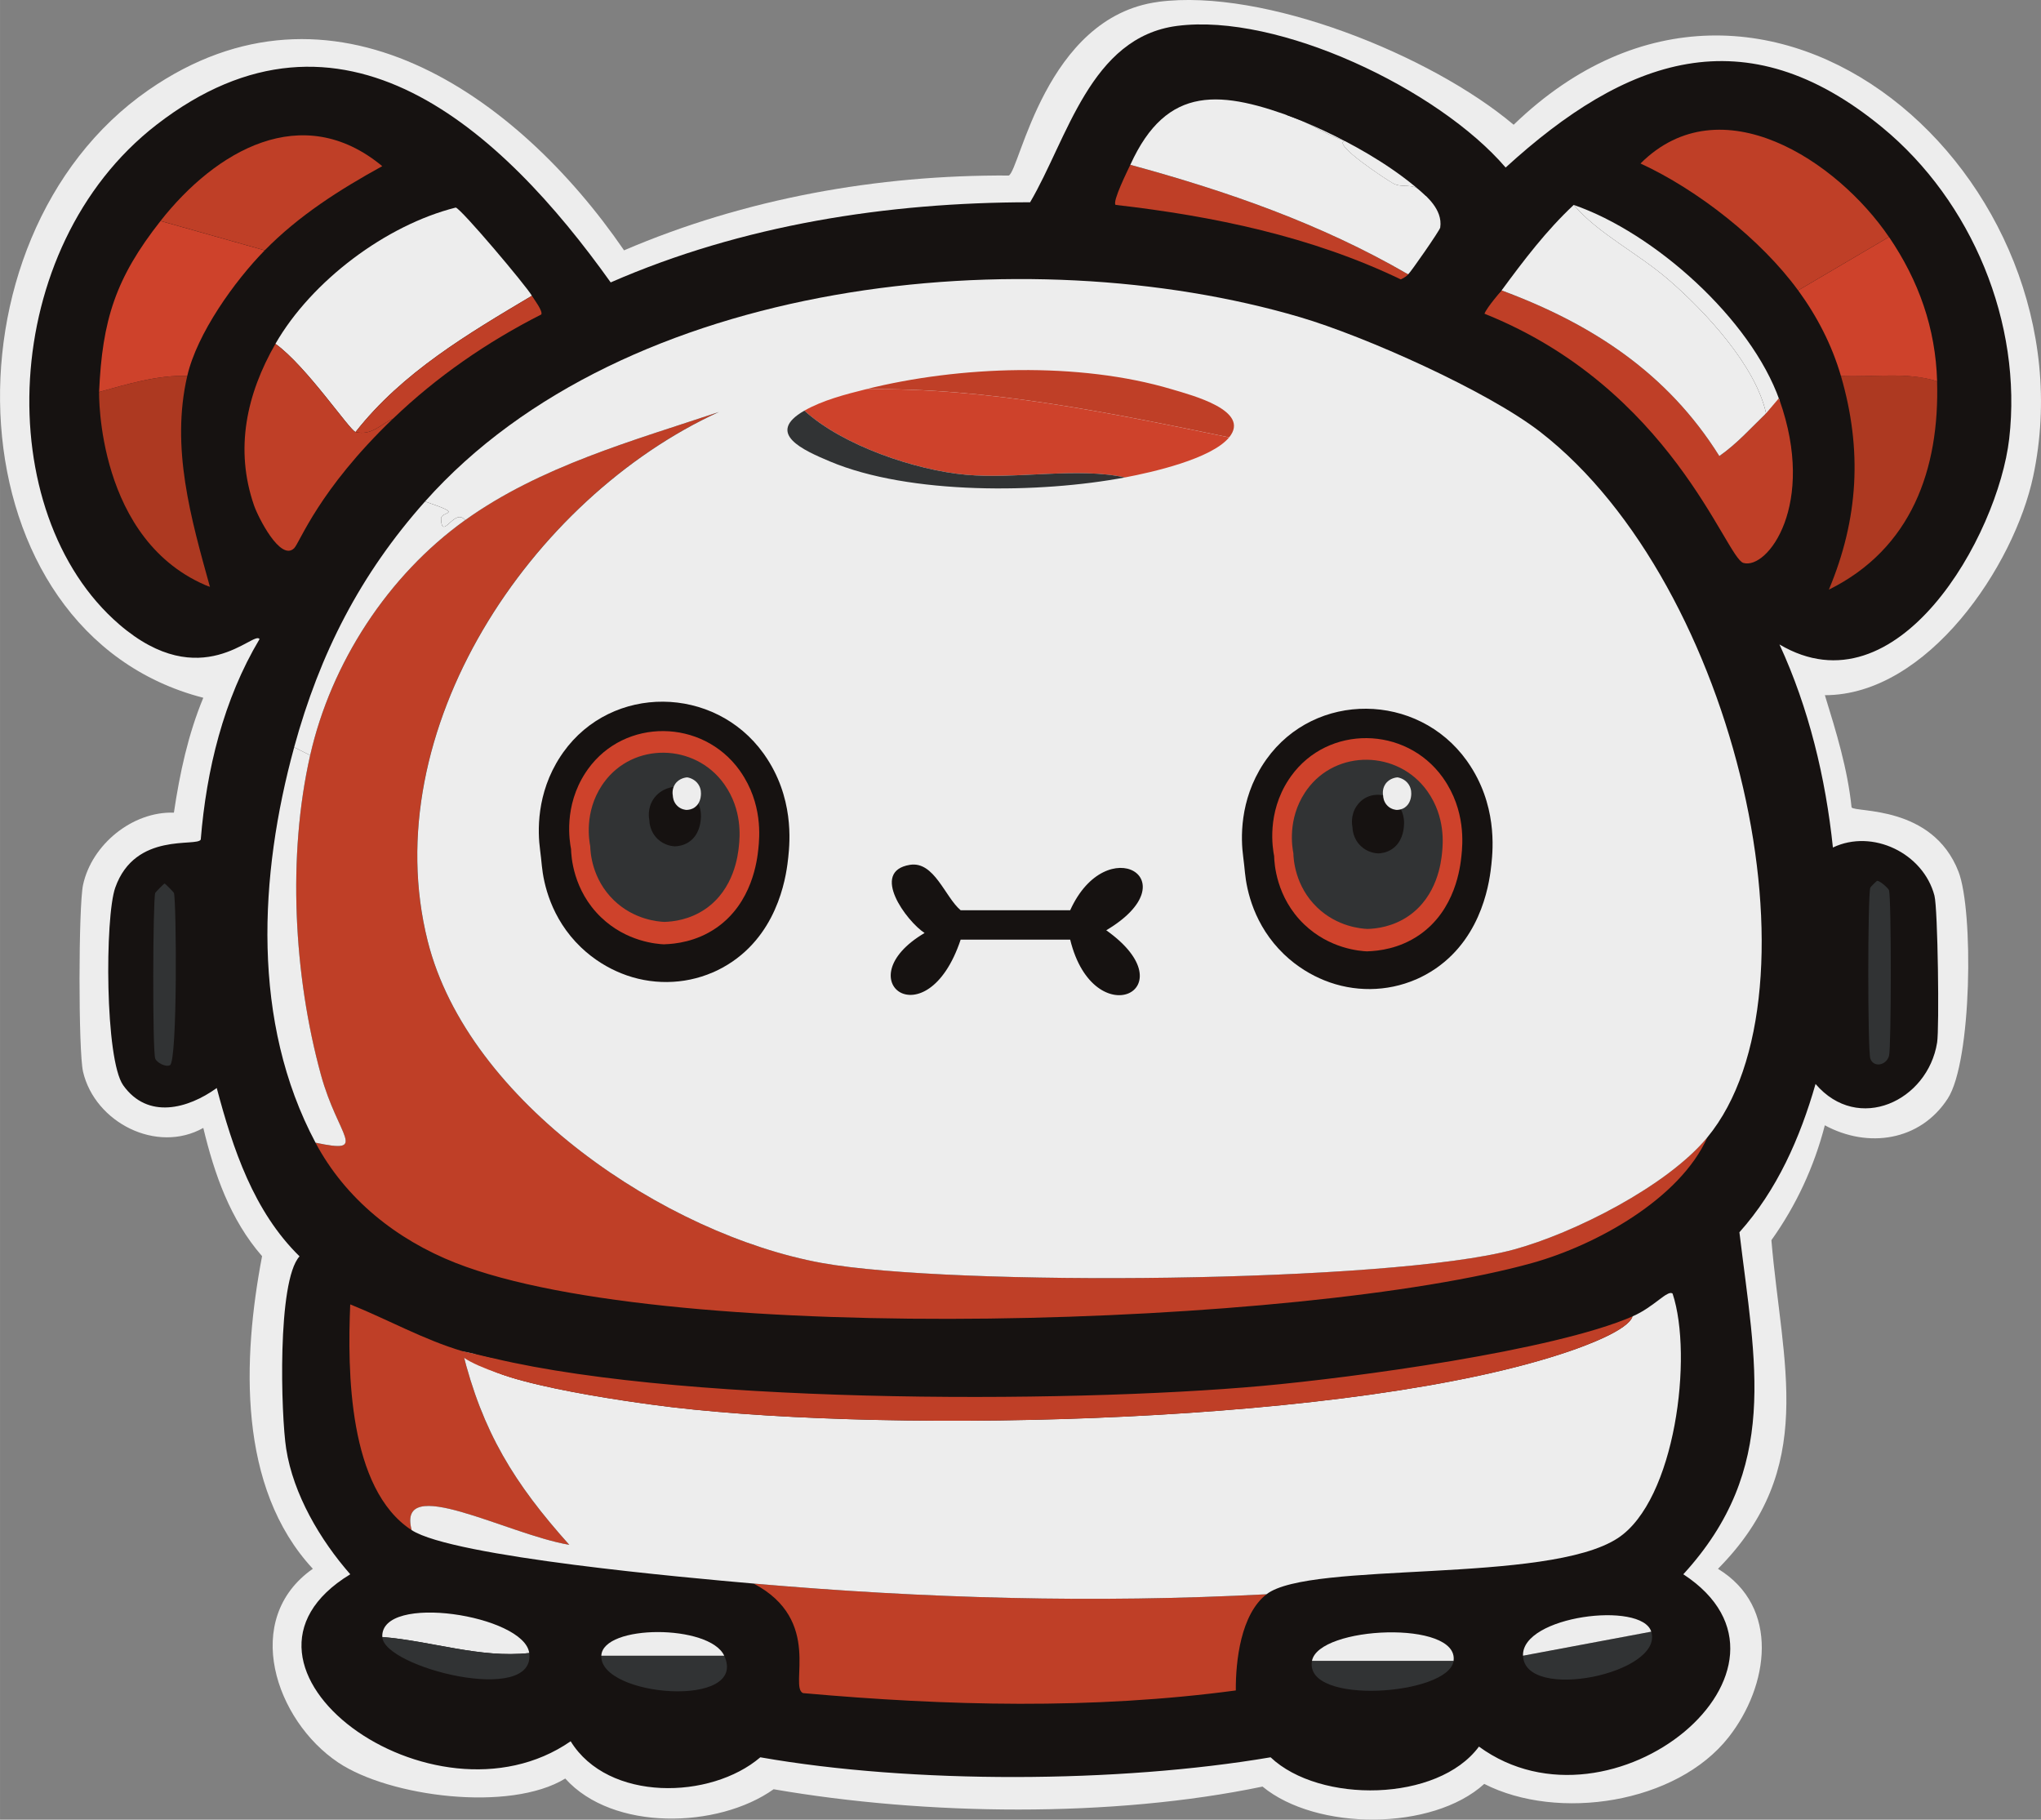 <?xml version="1.0" encoding="UTF-8"?><svg id="Calque_6" xmlns="http://www.w3.org/2000/svg" width="172.88mm" height="154.11mm" viewBox="0 0 490.06 436.86"><rect x="0" y="0" width="490.06" height="436.86" fill="#808080" stroke="none"/><defs><style>.cls-1{fill:#ad3921;}.cls-1,.cls-2,.cls-3,.cls-4,.cls-5,.cls-6{stroke-width:0px;}.cls-2{fill:#313334;}.cls-3{fill:#161211;}.cls-4{fill:#bf3f27;}.cls-5{fill:#ededed;}.cls-6{fill:#ce422b;}</style></defs><path class="cls-5" d="M278.13.44c25.38-3.34,65.46,12.76,85.31,29.51,60.38-58.28,139.81,13.18,124.76,84.35-4.55,21.55-25.36,52.6-50.03,52.6,2.74,8.87,5.45,17.69,6.41,26.94.93,1.28,19.41-.62,25.66,15.39,3.66,9.39,3.24,45.58-2.57,54.52-6.63,10.22-19.19,12.01-29.51,6.41-2.56,9.92-6.86,19.22-12.83,27.58,2.53,30.01,11.17,54.68-12.83,78.9,15.04,9.17,12.17,28.16,2.57,40.41-12.52,15.96-41,20.25-58.69,11.23-12.44,11.32-40.29,11.31-53.24.64-36.19,7.54-80.91,6.95-117.39.64-13.37,9.5-38.65,10.12-50.03-2.57-13.34,8.15-42.24,4.38-54.52-3.85-15.07-10.09-23.34-34.43-6.09-46.51-18.11-19.52-16.88-50.46-12.19-75.05-7.64-8.76-11.45-19.71-14.11-30.79-11.15,6.27-26-1.26-28.87-13.47-1.15-4.91-1.11-39.8,0-44.9,2.1-9.69,11.88-17.66,21.81-17.32,1.41-9.45,3.39-18.72,7.06-27.58C-11.84,151.88-15.67,57.19,35.66,21.61c43.9-30.43,88.52,1.08,114.18,38.49,29.03-12.44,60.85-18.14,92.37-17.96,2.67-1.12,8.71-38.11,35.92-41.69Z"/><path class="cls-3" d="M282.62,6.22c24.29-3.16,62.7,15.13,78.9,34,28.79-26.29,57.45-36.8,90.44-9.62,21.57,17.76,33.67,47.01,30.47,74.73-2.69,23.3-26.81,66.18-55.16,49.39,7.05,15.28,11.08,32.04,12.83,48.75,9.5-4.54,21.7,1.35,24.38,11.55.82,3.13,1.19,31.87.64,35.28-2.24,14.01-18.95,21.89-29.19,9.94-3.71,12.94-9.24,25.5-18.28,35.6,3.78,31.49,9.79,56.7-13.47,82.11,34.12,22.32-17.08,64.72-49.07,41.37-9.87,13.37-38.24,13.72-50.03,2.57-36.56,6.21-85.99,6.42-122.52,0-11.9,10.18-36.56,10.74-45.54-3.85-33.07,22.9-89.06-18.1-52.92-40.09-7.21-8.21-13.69-19.19-15.39-30.15-1.24-7.96-2.22-40.22,3.21-46.18-11.02-10.78-16.01-25.83-19.88-40.41-6.96,5.02-16.59,7.57-22.45-.64-4.42-6.2-4.42-40.4-1.92-47.47,4.79-13.55,19.69-9.67,20.53-11.55,1.36-16.71,5.45-33.6,14.11-48.11-1.25-2.28-13.91,13.51-33.68-3.53C-2.37,123.2-.51,59.44,37.58,29.95c44.35-34.33,82.89,1.16,109.05,37.85,31.59-13.8,66.39-19.22,100.71-19.24,8.98-15.26,14.45-39.63,35.28-42.34Z"/><path class="cls-4" d="M409.95,273.06c-6.62,14.84-26.82,25.91-42.02,30.15-54.73,15.27-206.8,20.34-258.5,0-14.25-5.61-26.47-15.34-33.68-28.87,12.91,2.72,5.43-1.19,1.28-16.36-6.53-23.86-8.04-52.52-2.57-76.65,5.02-22.11,18.67-43.18,37.2-56.45,18.04-12.92,40.2-19.04,60.94-25.98-45.23,20.69-82.59,76.52-69.92,127.01,9.7,38.66,57.18,70.48,94.61,77.29,31.07,5.65,136.39,4.86,166.14-3.21,14.47-3.92,36.88-15.26,46.51-26.94Z"/><path class="cls-4" d="M304.11,382.75c-6.18,4.78-7.43,15.98-7.38,23.09-34.42,4.61-69.38,3.72-103.92.64-3.45-1.53,4.89-17.52-11.87-26.3,41.15,3.59,81.9,4.73,123.16,2.57Z"/><path class="cls-4" d="M111.03,324.38c4.78,19.39,12.48,31.8,25.66,46.51-14.91-2.51-41.53-17.34-37.85-3.53-15.25-9.91-15.42-38.27-14.75-54.2,8.96,3.59,17.64,8.48,26.94,11.23Z"/><path class="cls-5" d="M304.11,382.75c-41.26,2.17-82.01,1.02-123.16-2.57-15.45-1.35-72.2-6.39-82.11-12.83-3.68-13.81,22.94,1.02,37.85,3.53-13.18-14.7-20.88-27.11-25.66-46.51.48.14,1.88.28,3.21.64-2.36,6.26,37.65,11.71,47.15,12.83,54.19,6.38,164.41,4.09,215.53-13.47,3.69-1.27,14.06-5.04,15.07-8.34,5.22-2.26,8.46-6.5,9.62-5.45,4.95,14.98.67,49.62-13.15,58.69-16.91,11.1-73.92,5.42-84.35,13.47Z"/><path class="cls-4" d="M114.24,325.02c44.83,12.15,141.49,12,188.91,7.7,21.89-1.99,69.73-8.4,88.84-16.68-1.01,3.3-11.38,7.07-15.07,8.34-51.12,17.56-161.34,19.85-215.53,13.47-9.49-1.12-49.51-6.57-47.15-12.83Z"/><path class="cls-4" d="M453.56,56.89q-10.9,6.41-21.81,12.83c-8.88-12.19-24.16-24.17-37.85-30.47,19.27-19.19,47.24-.62,59.65,17.64Z"/><path class="cls-1" d="M465.11,91.53c.62,21.19-6.2,40.23-25.98,50.03,7.12-16.99,8.07-33.57,2.89-51.32,7.72.39,15.67-1.06,23.09,1.28Z"/><path class="cls-6" d="M465.11,91.53c-7.43-2.34-15.37-.89-23.09-1.28-2.17-7.44-5.69-14.25-10.26-20.53q10.9-6.41,21.81-12.83c7.15,10.52,11.18,21.89,11.55,34.64Z"/><path class="cls-5" d="M74.47,181.33c-5.48,24.13-3.96,52.8,2.57,76.65,4.15,15.17,11.63,19.08-1.28,16.36-15.42-28.96-13.57-64.14-5.13-94.93l3.85,1.92Z"/><path class="cls-5" d="M111.67,124.88c-18.53,13.27-32.19,34.33-37.2,56.45l-3.85-1.92c6.19-22.59,15.89-41.55,31.43-59.01,9.89,3.36,3.77,2.16,3.85,4.17.2,5.43,3.3-2.86,5.77.32Z"/><path class="cls-4" d="M424.06,99.23c.16-.16,1.29.59,3.21-3.21,8.91,25.11-2.87,40.81-8.66,39.13-4.25-1.23-17.28-42.06-62.54-59.98.48-2.13,3.88-4.62,4.49-5.45,21.72,8.06,39.82,19.85,52.28,39.77,4.21-2.94,7.57-6.72,11.23-10.26Z"/><path class="cls-5" d="M424.06,99.23c-3.66,3.54-7.02,7.32-11.23,10.26-12.46-19.92-30.55-31.71-52.28-39.77,5.32-7.23,10.73-14.37,17.32-20.53,5.89,6.93,15.26,11.48,22.77,17.96,8.82,7.62,20.91,20.63,23.41,32.07Z"/><path class="cls-5" d="M427.26,96.02c-1.92,3.8-3.04,3.05-3.21,3.21-2.51-11.44-14.59-24.46-23.41-32.07-7.51-6.48-16.88-11.03-22.77-17.96,19.43,6.71,42.5,27.4,49.39,46.83Z"/><path class="cls-1" d="M44.96,90.25c-3.99,17.25.87,34.17,5.45,50.67-19.6-4.63-27.99-27.12-27.9-45.22,0-.26,1.25-.83,1.28-1.6,6.91-1.9,14-4.08,21.17-3.85Z"/><path class="cls-6" d="M63.56,60.1c-7.27,7.41-16.26,20-18.6,30.15-7.17-.23-14.26,1.95-21.17,3.85.76-17.26,3.94-27.32,14.75-41.05q12.51,3.53,25.02,7.06Z"/><path class="cls-4" d="M63.56,60.1q-12.51-3.53-25.02-7.06c13.19-16.75,33.99-29.1,53.24-13.15-10.21,5.62-20.01,11.84-28.22,20.21Z"/><path class="cls-5" d="M127.71,71c-15.35,9.14-31.11,18.4-42.34,32.71-1.39-.34-11.82-15.86-19.24-21.17,8.7-15.13,26.58-28.51,43.3-32.71,1.36.35,16.8,18.65,18.28,21.17Z"/><path class="cls-4" d="M85.37,103.72c3.84.93,5.93-1.77,8.98-3.21-17.96,17.24-22.34,29.73-23.73,31.11-3.29,3.25-8.68-7.53-9.62-10.26-4.7-13.56-1.79-26.76,5.13-38.81,7.42,5.31,17.85,20.83,19.24,21.17Z"/><path class="cls-4" d="M94.35,100.51c-3.05,1.43-5.14,4.14-8.98,3.21,11.22-14.31,26.99-23.57,42.34-32.71.5.84,2.7,3.68,2.25,4.49-12.97,6.57-25.12,14.95-35.6,25.02Z"/><path class="cls-2" d="M450.68,211.48c.66-.13,2.76,1.82,2.89,2.25.58,1.9.56,37.86,0,39.77-.7,2.38-3.76,2.82-4.49.64-.65-1.95-.65-39.11,0-41.05.04-.13,1.49-1.58,1.6-1.6Z"/><path class="cls-2" d="M39.51,212.12c.16,0,2.2,2.09,2.25,2.25.6,1.98.89,40.46-.96,41.37-1.04.51-3.16-.61-3.53-1.6-.69-1.86-.58-37.87,0-39.77.05-.15,2.09-2.25,2.25-2.25Z"/><path class="cls-5" d="M349.01,398.78h-34c1.47-8.42,35.43-9.92,34,0Z"/><path class="cls-2" d="M349.01,398.78c-1.19,8.21-35.87,10.76-34,0h34Z"/><path class="cls-2" d="M396.48,391.73c3.09,10.04-30.36,16.95-30.79,5.77q15.39-2.89,30.79-5.77Z"/><path class="cls-5" d="M396.48,391.73q-15.39,2.89-30.79,5.77c-.37-9.57,28.51-13.17,30.79-5.77Z"/><path class="cls-5" d="M127.07,396.86c-11.81,1.3-23.49-2.9-35.28-3.85-.5-10.64,34.11-5.26,35.28,3.85Z"/><path class="cls-2" d="M127.07,396.86c1.63,12.72-34.93,3.47-35.28-3.85,11.79.95,23.47,5.14,35.28,3.85Z"/><path class="cls-2" d="M173.89,397.5c5.93,12.82-29.96,9.9-29.51,0h29.51Z"/><path class="cls-5" d="M173.89,397.5h-29.51c.35-7.56,26-7.57,29.51,0Z"/><path class="cls-4" d="M338.1,65.87c-.08.06-1.78,1.2-1.78,1.2-21.41-10.3-44.99-15.19-68.46-17.88-.83-.8,2.89-8.22,3.53-9.62,23.17,6.29,45.86,14.17,66.71,26.3Z"/><path class="cls-5" d="M311.8,28.67c3.49,1.32,7.37,4.13,11.23,5.13-3.75.46,10.33,9.64,11.55,10.26,2.29,1.18,4.55-.27,6.74,1.92.76.94,5.17,4.18,4.49,8.66-.1.67-7.14,10.79-7.7,11.23-20.86-12.12-43.54-20.01-66.71-26.3,8.83-19.46,21.92-17.91,40.41-10.9Z"/><path class="cls-5" d="M341.31,45.99c-2.19-2.19-4.44-.75-6.74-1.92-1.21-.62-15.3-9.8-11.55-10.26-3.86-1-7.74-3.81-11.23-5.13,9.98,2.59,22.99,9.3,29.51,17.32Z"/><path class="cls-5" d="M409.95,273.06c-9.63,11.68-32.04,23.02-46.51,26.94-29.74,8.06-135.06,8.86-166.14,3.21-37.44-6.81-84.91-38.63-94.61-77.29-12.67-50.49,24.69-106.31,69.92-127.01-20.74,6.93-42.9,13.06-60.94,25.98-2.48-3.18-5.57,5.11-5.77-.32-.07-2.01,6.04-.81-3.85-4.17,47.87-53.8,144.37-63.6,210.08-44.26,15.62,4.6,44.99,17.7,57.73,27.58,47.48,36.85,68.94,134.36,40.09,169.34Z"/><path class="cls-3" d="M218.47,207.63c5.85-.95,8.44,7.76,12.19,10.9h26.3c8.77-19.33,29-7.29,8.66,4.81,20.07,14.24-2.98,25.42-8.66,2.25h-26.3c-8.16,24.45-27.83,9.74-8.66-1.6-4.3-2.77-13.2-14.79-3.53-16.36Z"/><path class="cls-6" d="M295.13,105c-4.25,5.18-18.5,8.39-25.02,9.62-11.38-2.49-26.05.46-38.17-.64-12.12-1.1-29.57-6.99-38.81-15.39,4.39-2.5,9.89-3.92,14.75-5.13,29.34-.46,58.99,5.73,87.24,11.55Z"/><path class="cls-4" d="M295.13,105c-28.24-5.82-57.9-12.01-87.24-11.55,22.46-5.62,51.17-6.64,73.45,0,4.86,1.45,19.07,5.12,13.79,11.55Z"/><path class="cls-2" d="M193.14,98.59c9.24,8.41,26.68,14.29,38.81,15.39,12.11,1.1,26.79-1.85,38.17.64-20.29,3.83-51.68,4.25-70.88-3.85-6.26-2.64-15.65-6.73-6.09-12.19Z"/><path class="cls-3" d="M171.13,233.46c-6.96,3.01-14.91,3.06-21.95.22-3.12-1.26-6.52-3.22-9.7-6.26-7.27-6.97-8.97-15.46-9.38-19.56-.13-1.29-.26-2.58-.43-3.87-.56-4.17-.97-13.47,4.91-22.41.22-.34.45-.66.67-.98,11.69-16.38,36.3-16.08,48.06.27.09.12.18.25.26.37,7.08,10.13,6.1,20.78,5.7,24.56-.36,3.33-1.8,17.1-13.4,25.05-1.58,1.08-3.18,1.94-4.74,2.62Z"/><path class="cls-6" d="M159.53,226.72c-1.86-.08-9.1-.63-15.21-6.49-6.78-6.5-7.17-14.76-7.21-16.4-.35-1.8-1.82-10.28,3.5-18.36.19-.28.38-.56.57-.83,8.88-12.34,27.49-12.07,36.38.27.07.09.14.19.2.29,5.37,7.68,4.63,15.76,4.32,18.62-.27,2.52-1.37,12.97-10.16,18.99-4.8,3.29-9.81,3.81-12.38,3.89Z"/><path class="cls-2" d="M159.51,221.33c-1.47-.07-7.22-.5-12.07-5.15-5.38-5.16-5.69-11.71-5.72-13.01-.28-1.43-1.44-8.16,2.77-14.57.17-.25.34-.5.51-.74,7.07-9.71,21.79-9.45,28.81.29.06.08.11.16.17.24,4.26,6.1,3.67,12.51,3.43,14.78-.21,2-1.08,10.29-8.06,15.07-3.81,2.61-7.78,3.03-9.83,3.09Z"/><path class="cls-3" d="M162.06,203.19c-.51-.02-2.5-.17-4.17-1.78-1.86-1.78-1.97-4.05-1.98-4.5-.1-.49-.5-2.82.96-5.03,1.83-2.79,5.04-3.01,5.39-3.03.5.08,3.12.54,4.8,2.95,1.47,2.11,1.27,4.32,1.18,5.11-.07.69-.37,3.56-2.79,5.21-1.32.9-2.69,1.05-3.4,1.07Z"/><path class="cls-3" d="M339.96,235.15c-6.96,3.01-14.91,3.06-21.95.22-3.12-1.26-6.52-3.22-9.7-6.26-7.27-6.97-8.97-15.46-9.38-19.56-.13-1.29-.26-2.58-.43-3.87-.56-4.17-.97-13.47,4.91-22.41.22-.34.45-.66.67-.98,11.69-16.38,36.3-16.08,48.06.27.09.12.18.25.26.37,7.08,10.13,6.1,20.78,5.7,24.56-.36,3.33-1.8,17.1-13.4,25.05-1.58,1.08-3.18,1.94-4.74,2.62Z"/><path class="cls-6" d="M328.35,228.41c-1.86-.08-9.1-.63-15.21-6.49-6.78-6.5-7.17-14.76-7.21-16.4-.35-1.8-1.82-10.28,3.5-18.36.19-.28.38-.56.57-.83,8.88-12.34,27.49-12.07,36.38.27.07.09.14.19.2.29,5.37,7.68,4.63,15.76,4.32,18.62-.27,2.52-1.37,12.97-10.16,18.99-4.8,3.29-9.81,3.81-12.38,3.89Z"/><path class="cls-2" d="M328.34,223.02c-1.47-.07-7.22-.5-12.07-5.15-5.38-5.16-5.69-11.71-5.72-13.01-.28-1.43-1.44-8.16,2.77-14.57.17-.25.34-.5.51-.74,7.07-9.71,21.79-9.45,28.81.29.06.08.11.16.17.24,4.26,6.1,3.67,12.51,3.43,14.78-.21,2-1.08,10.29-8.06,15.07-3.81,2.61-7.78,3.03-9.83,3.09Z"/><path class="cls-3" d="M330.89,204.88c-.51-.02-2.5-.17-4.17-1.78-1.86-1.78-1.97-4.05-1.98-4.5-.1-.49-.5-2.82.96-5.03.31-.47.65-.86,1.01-1.19,2.39-2.2,6.2-2.06,8.47.27.25.25.48.54.71.85,1.47,2.11,1.27,4.32,1.18,5.11-.07.69-.37,3.56-2.79,5.21-1.32.9-2.69,1.05-3.4,1.07Z"/><path class="cls-5" d="M335.45,194.45c-.28-.01-1.36-.09-2.27-.97-1.01-.97-1.07-2.21-1.08-2.45-.05-.27-.27-1.54.52-2.75,1-1.52,2.75-1.64,2.94-1.65.27.04,1.7.3,2.62,1.61.8,1.15.69,2.36.65,2.78-.04.38-.2,1.94-1.52,2.84-.72.49-1.47.57-1.85.58Z"/><path class="cls-5" d="M164.9,194.45c-.28-.01-1.36-.09-2.27-.97-1.01-.97-1.07-2.21-1.08-2.45-.05-.27-.27-1.54.52-2.75,1-1.52,2.75-1.64,2.94-1.65.27.04,1.7.3,2.62,1.61.8,1.15.69,2.36.65,2.78-.04.38-.2,1.94-1.52,2.84-.72.49-1.47.57-1.85.58Z"/><polygon class="cls-4" points="423.92 99.38 427.12 95.62 427.35 96.27 426.42 100.44 423.92 99.38"/><path class="cls-3" d="M23.79,94.1s-.74,36,26.62,46.83l-1.5,3.01-30.73-23.18-.8-22.2,6.4-4.45Z"/><path class="cls-3" d="M71.9,301.6s9.12,10.27,12.19,11.55"/><path class="cls-3" d="M417.64,295.83s-13.6,12.12-17.74,15.11"/><path class="cls-3" d="M308.63,27.5s20.14,7.06,33.71,19.51l6.04-1.03-11.64-14.01-28.1-4.48Z"/><path class="cls-3" d="M360.55,69.72s-3.54,4.07-4.12,5.6-4.37.81-4.37.81c0,0,1.96-5.48,2.22-5.67s6.27-.74,6.27-.74Z"/><path class="cls-3" d="M338.1,65.87s-.85.73-1.78,1.2.89.96.89.96c0,0,2.56-.61,2.68-.71s-1.79-1.45-1.79-1.45Z"/><path class="cls-4" d="M124.43,331.21s-9.29-2.6-13.16-5.32l-.41-1.56s2.73.64,6.87,1.59l1.49,1.88,5.21,3.42Z"/><path class="cls-3" d="M110.86,324.33s.02,0,.05.01c.61.14,6.34,1.46,6.82,1.58.5.12,1.29-.43,1.29-.43l-2.16-1.58-5.03-.43"/><path class="cls-4" d="M336.32,67.07s1.18-.46,1.78-1.2l-.3-.17-1.25.81-.24.56Z"/></svg>